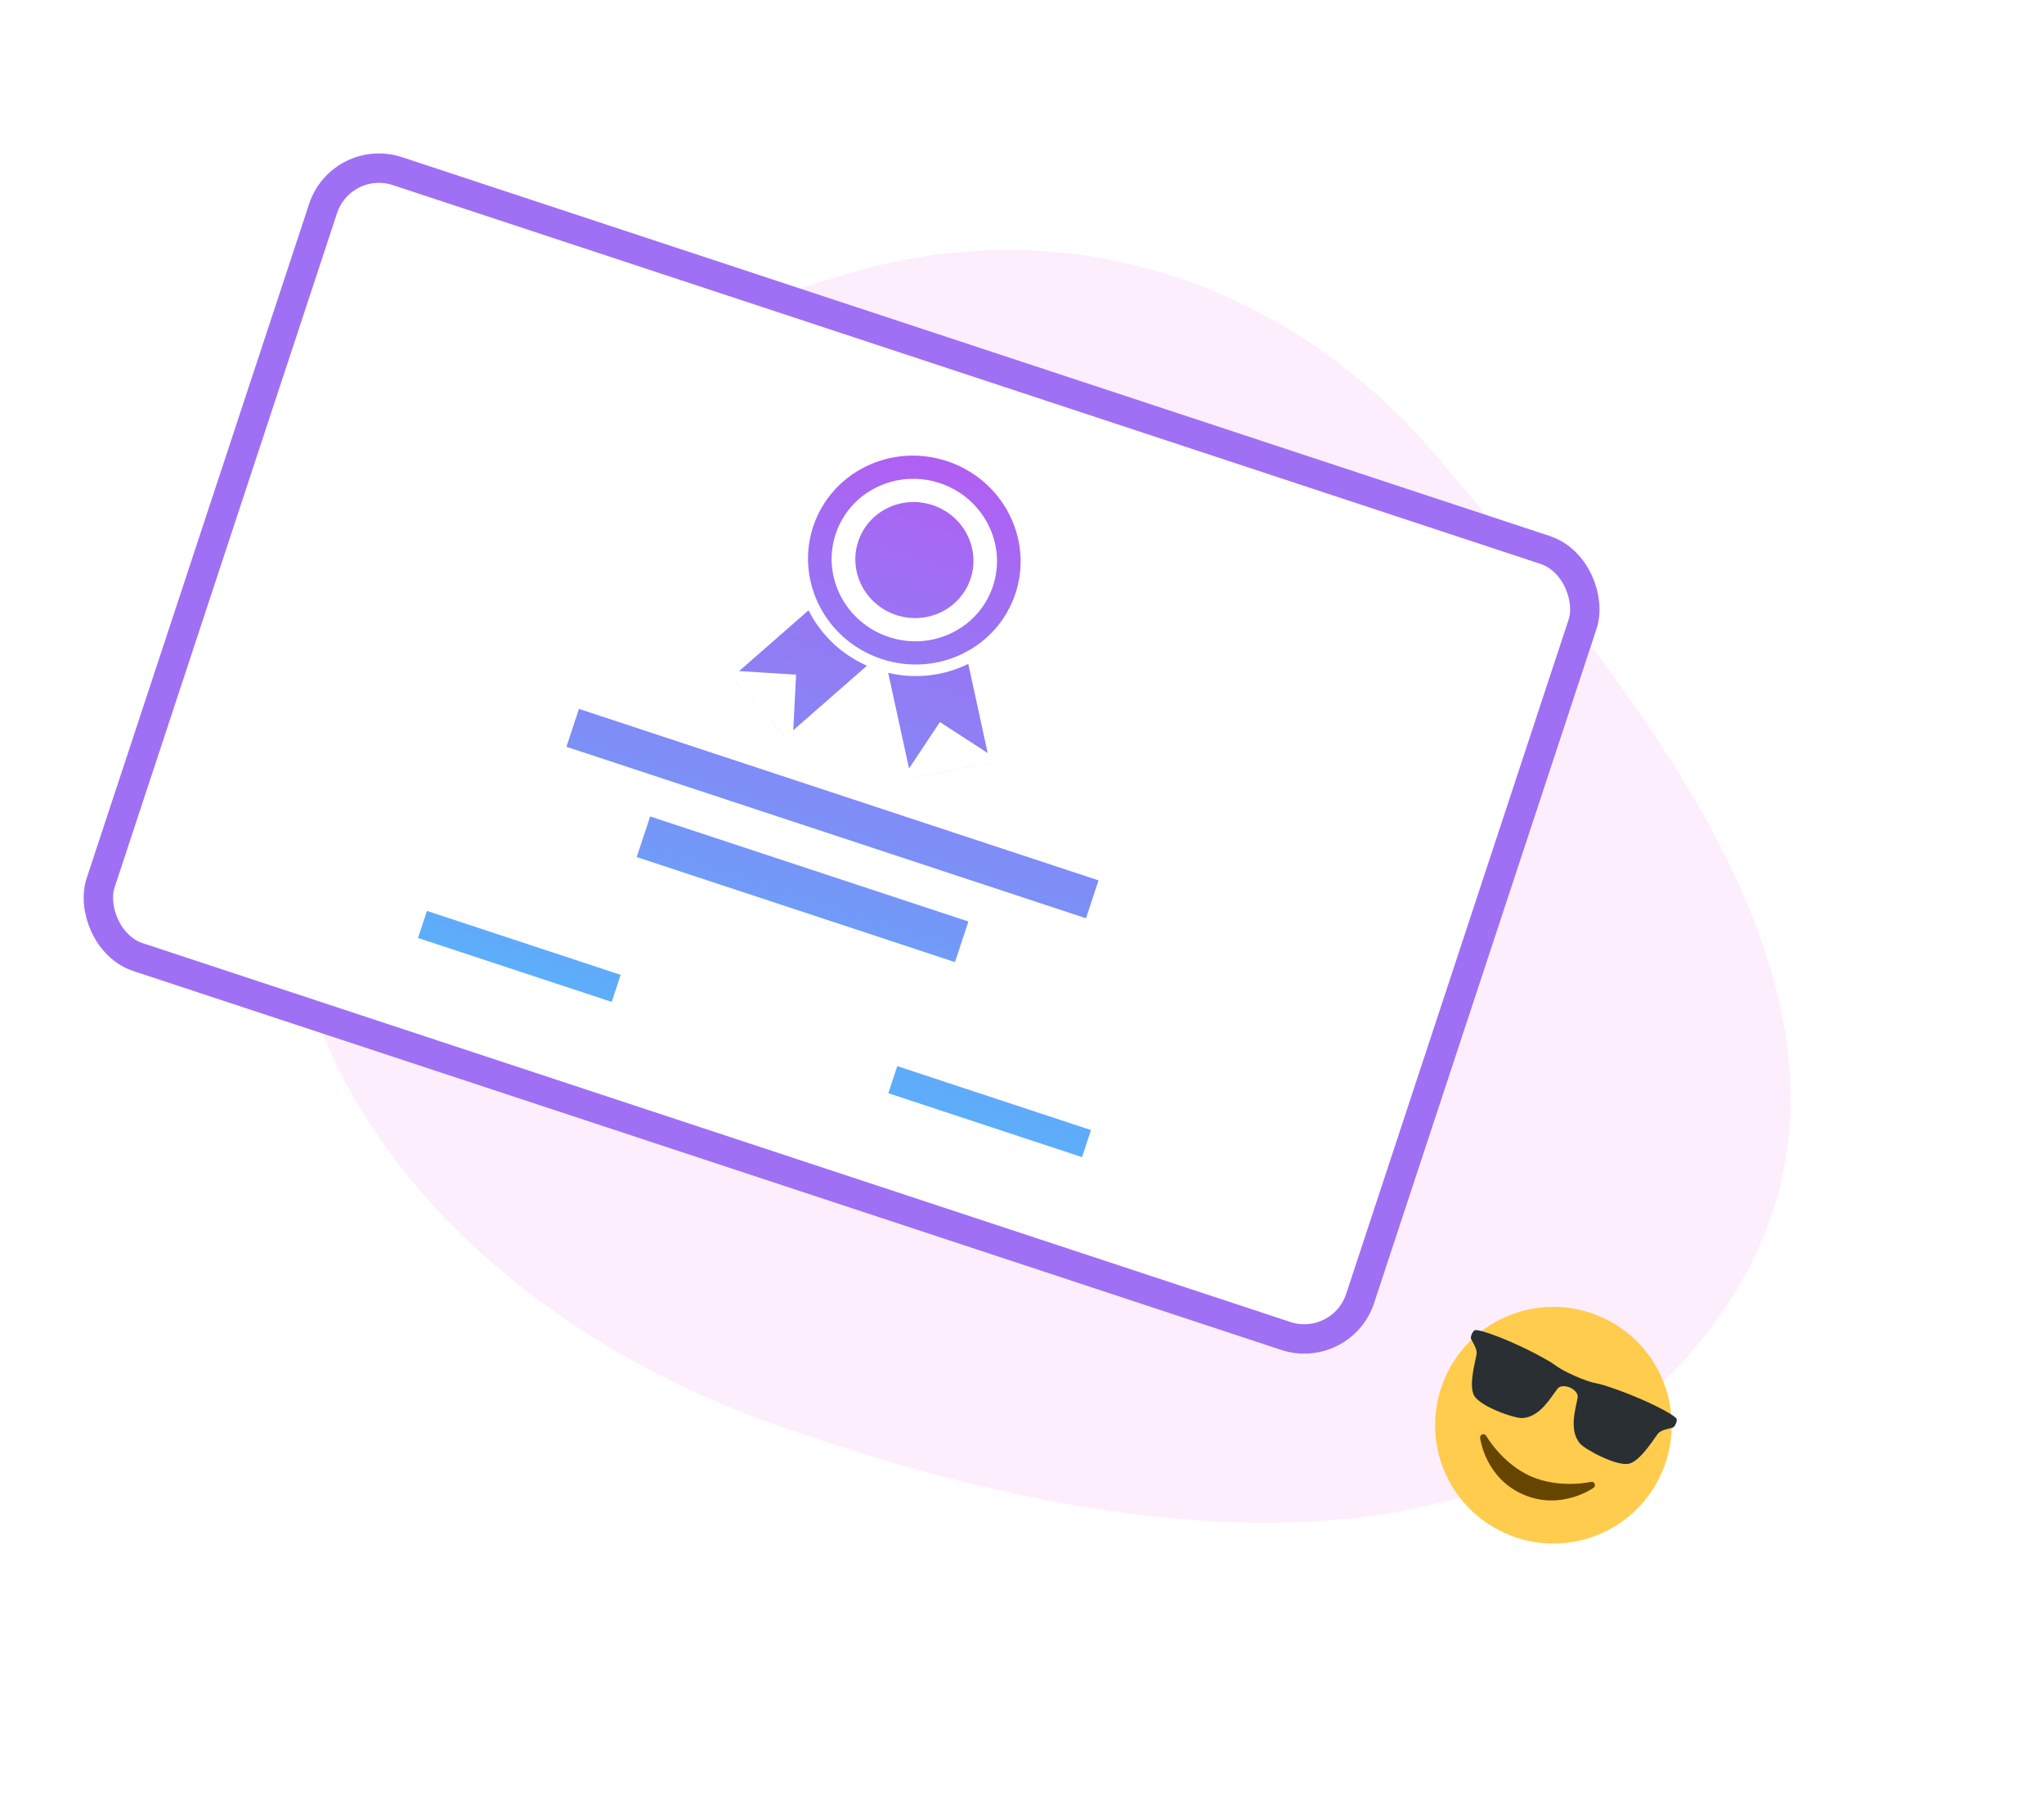 <svg width="139" height="123" viewBox="0 0 139 123" fill="none" xmlns="http://www.w3.org/2000/svg">
<path fill-rule="evenodd" clip-rule="evenodd" d="M97.867 31.202C112.191 48.205 130.463 69.868 117.159 89.137C103.207 109.344 74.663 104.666 52.571 96.806C33.745 90.108 17.974 74.798 19.321 54.326C20.566 35.414 39.458 23.957 57.719 18.581C73.04 14.071 87.944 19.425 97.867 31.202Z" fill="#FDEEFD"/>
<g filter="url(#filter0_d_3201_16744)">
<rect x="23.224" y="8.38" width="90.192" height="56.272" rx="4" transform="rotate(18.262 23.224 8.38)" fill="white" stroke="#9F70F4" stroke-width="2"/>
<path fill-rule="evenodd" clip-rule="evenodd" d="M67.527 37.842C66.573 40.732 63.405 42.284 60.45 41.309C57.495 40.334 55.873 37.201 56.827 34.311C57.78 31.421 60.949 29.869 63.904 30.844C66.858 31.819 68.481 34.952 67.527 37.842ZM69.056 38.346C67.83 42.062 63.756 44.057 59.957 42.804C56.158 41.55 54.072 37.522 55.298 33.806C56.524 30.091 60.598 28.095 64.397 29.349C68.196 30.602 70.282 34.63 69.056 38.346ZM60.949 39.814C63.059 40.511 65.323 39.402 66.004 37.338C66.685 35.273 65.526 33.035 63.415 32.339C61.305 31.643 59.042 32.751 58.361 34.816C57.679 36.88 58.838 39.118 60.949 39.814ZM54.984 39.494L50.264 43.624L54.138 43.866L53.943 47.647L58.958 43.259C57.18 42.475 55.803 41.118 54.984 39.494ZM60.401 43.743L61.818 50.247L63.915 47.089L67.167 49.196L65.847 43.136C64.214 43.939 62.296 44.192 60.401 43.743ZM67.31 49.851L61.962 50.909L61.963 50.912L67.311 49.854L67.31 49.851ZM53.431 48.096L49.763 44.063L49.76 44.065L53.428 48.098L53.431 48.096ZM39.37 46.194L74.702 57.853L73.852 60.43L38.52 48.771L39.37 46.194ZM44.212 53.507L65.855 60.649L64.944 63.41L43.301 56.268L44.212 53.507ZM74.192 74.829L61.017 70.482L60.41 72.323L73.584 76.67L74.192 74.829ZM29.032 59.929L42.206 64.276L41.599 66.116L28.425 61.769L29.032 59.929Z" fill="url(#paint0_linear_3201_16744)"/>
</g>
<path d="M113 100.13C111.213 104.197 106.467 106.045 102.4 104.258C98.333 102.47 96.485 97.724 98.272 93.658C100.06 89.591 104.806 87.743 108.872 89.53C112.939 91.317 114.787 96.063 113 100.13Z" fill="#FFCC4D"/>
<path fill-rule="evenodd" clip-rule="evenodd" d="M100.035 91.024C100.09 91.165 100.451 91.674 100.42 92.011C100.389 92.347 99.854 94.097 100.227 94.846C100.612 95.616 102.983 96.435 103.517 96.409C104.713 96.351 105.433 95.039 105.91 94.424C106.18 94.075 106.768 94.334 106.768 94.334C106.768 94.334 107.357 94.592 107.283 95.027C107.152 95.795 106.674 97.213 107.439 98.132C107.781 98.543 109.987 99.737 110.816 99.5C111.619 99.268 112.546 97.691 112.773 97.44C112.999 97.189 113.619 97.112 113.76 97.057C113.902 97.002 114.074 96.611 114.018 96.469C113.908 96.188 111.671 94.997 109.061 94.174C108.54 94.01 108.289 94.068 107.112 93.551C105.936 93.034 105.808 92.809 105.335 92.537C102.966 91.17 100.575 90.327 100.293 90.437C100.152 90.491 99.98 90.883 100.035 91.024Z" fill="#292F33"/>
<path d="M108.443 100.875C108.399 100.777 108.292 100.725 108.188 100.749C108.167 100.754 106.062 101.23 104.108 100.371C102.158 99.514 101.08 97.639 101.07 97.621C101.018 97.528 100.907 97.485 100.805 97.518C100.704 97.552 100.64 97.653 100.654 97.758C100.668 97.87 101.027 100.482 103.568 101.598C106.11 102.715 108.277 101.214 108.368 101.149C108.456 101.087 108.487 100.973 108.443 100.875Z" fill="#664500"/>
<defs>
<filter id="filter0_d_3201_16744" x="0.642" y="5.431" width="113.181" height="91.599" filterUnits="userSpaceOnUse" color-interpolation-filters="sRGB">
<feFlood flood-opacity="0" result="BackgroundImageFix"/>
<feColorMatrix in="SourceAlpha" type="matrix" values="0 0 0 0 0 0 0 0 0 0 0 0 0 0 0 0 0 0 127 0" result="hardAlpha"/>
<feOffset dy="2"/>
<feGaussianBlur stdDeviation="2.5"/>
<feComposite in2="hardAlpha" operator="out"/>
<feColorMatrix type="matrix" values="0 0 0 0 0.416 0 0 0 0 0.125 0 0 0 0 0.925 0 0 0 0.42 0"/>
<feBlend mode="normal" in2="BackgroundImageFix" result="effect1_dropShadow_3201_16744"/>
<feBlend mode="normal" in="SourceGraphic" in2="effect1_dropShadow_3201_16744" result="shape"/>
</filter>
<linearGradient id="paint0_linear_3201_16744" x1="64.296" y1="28.941" x2="51.004" y2="69.22" gradientUnits="userSpaceOnUse">
<stop stop-color="#B15EF2"/>
<stop offset="1" stop-color="#5CAEFA"/>
</linearGradient>
</defs>
</svg>
